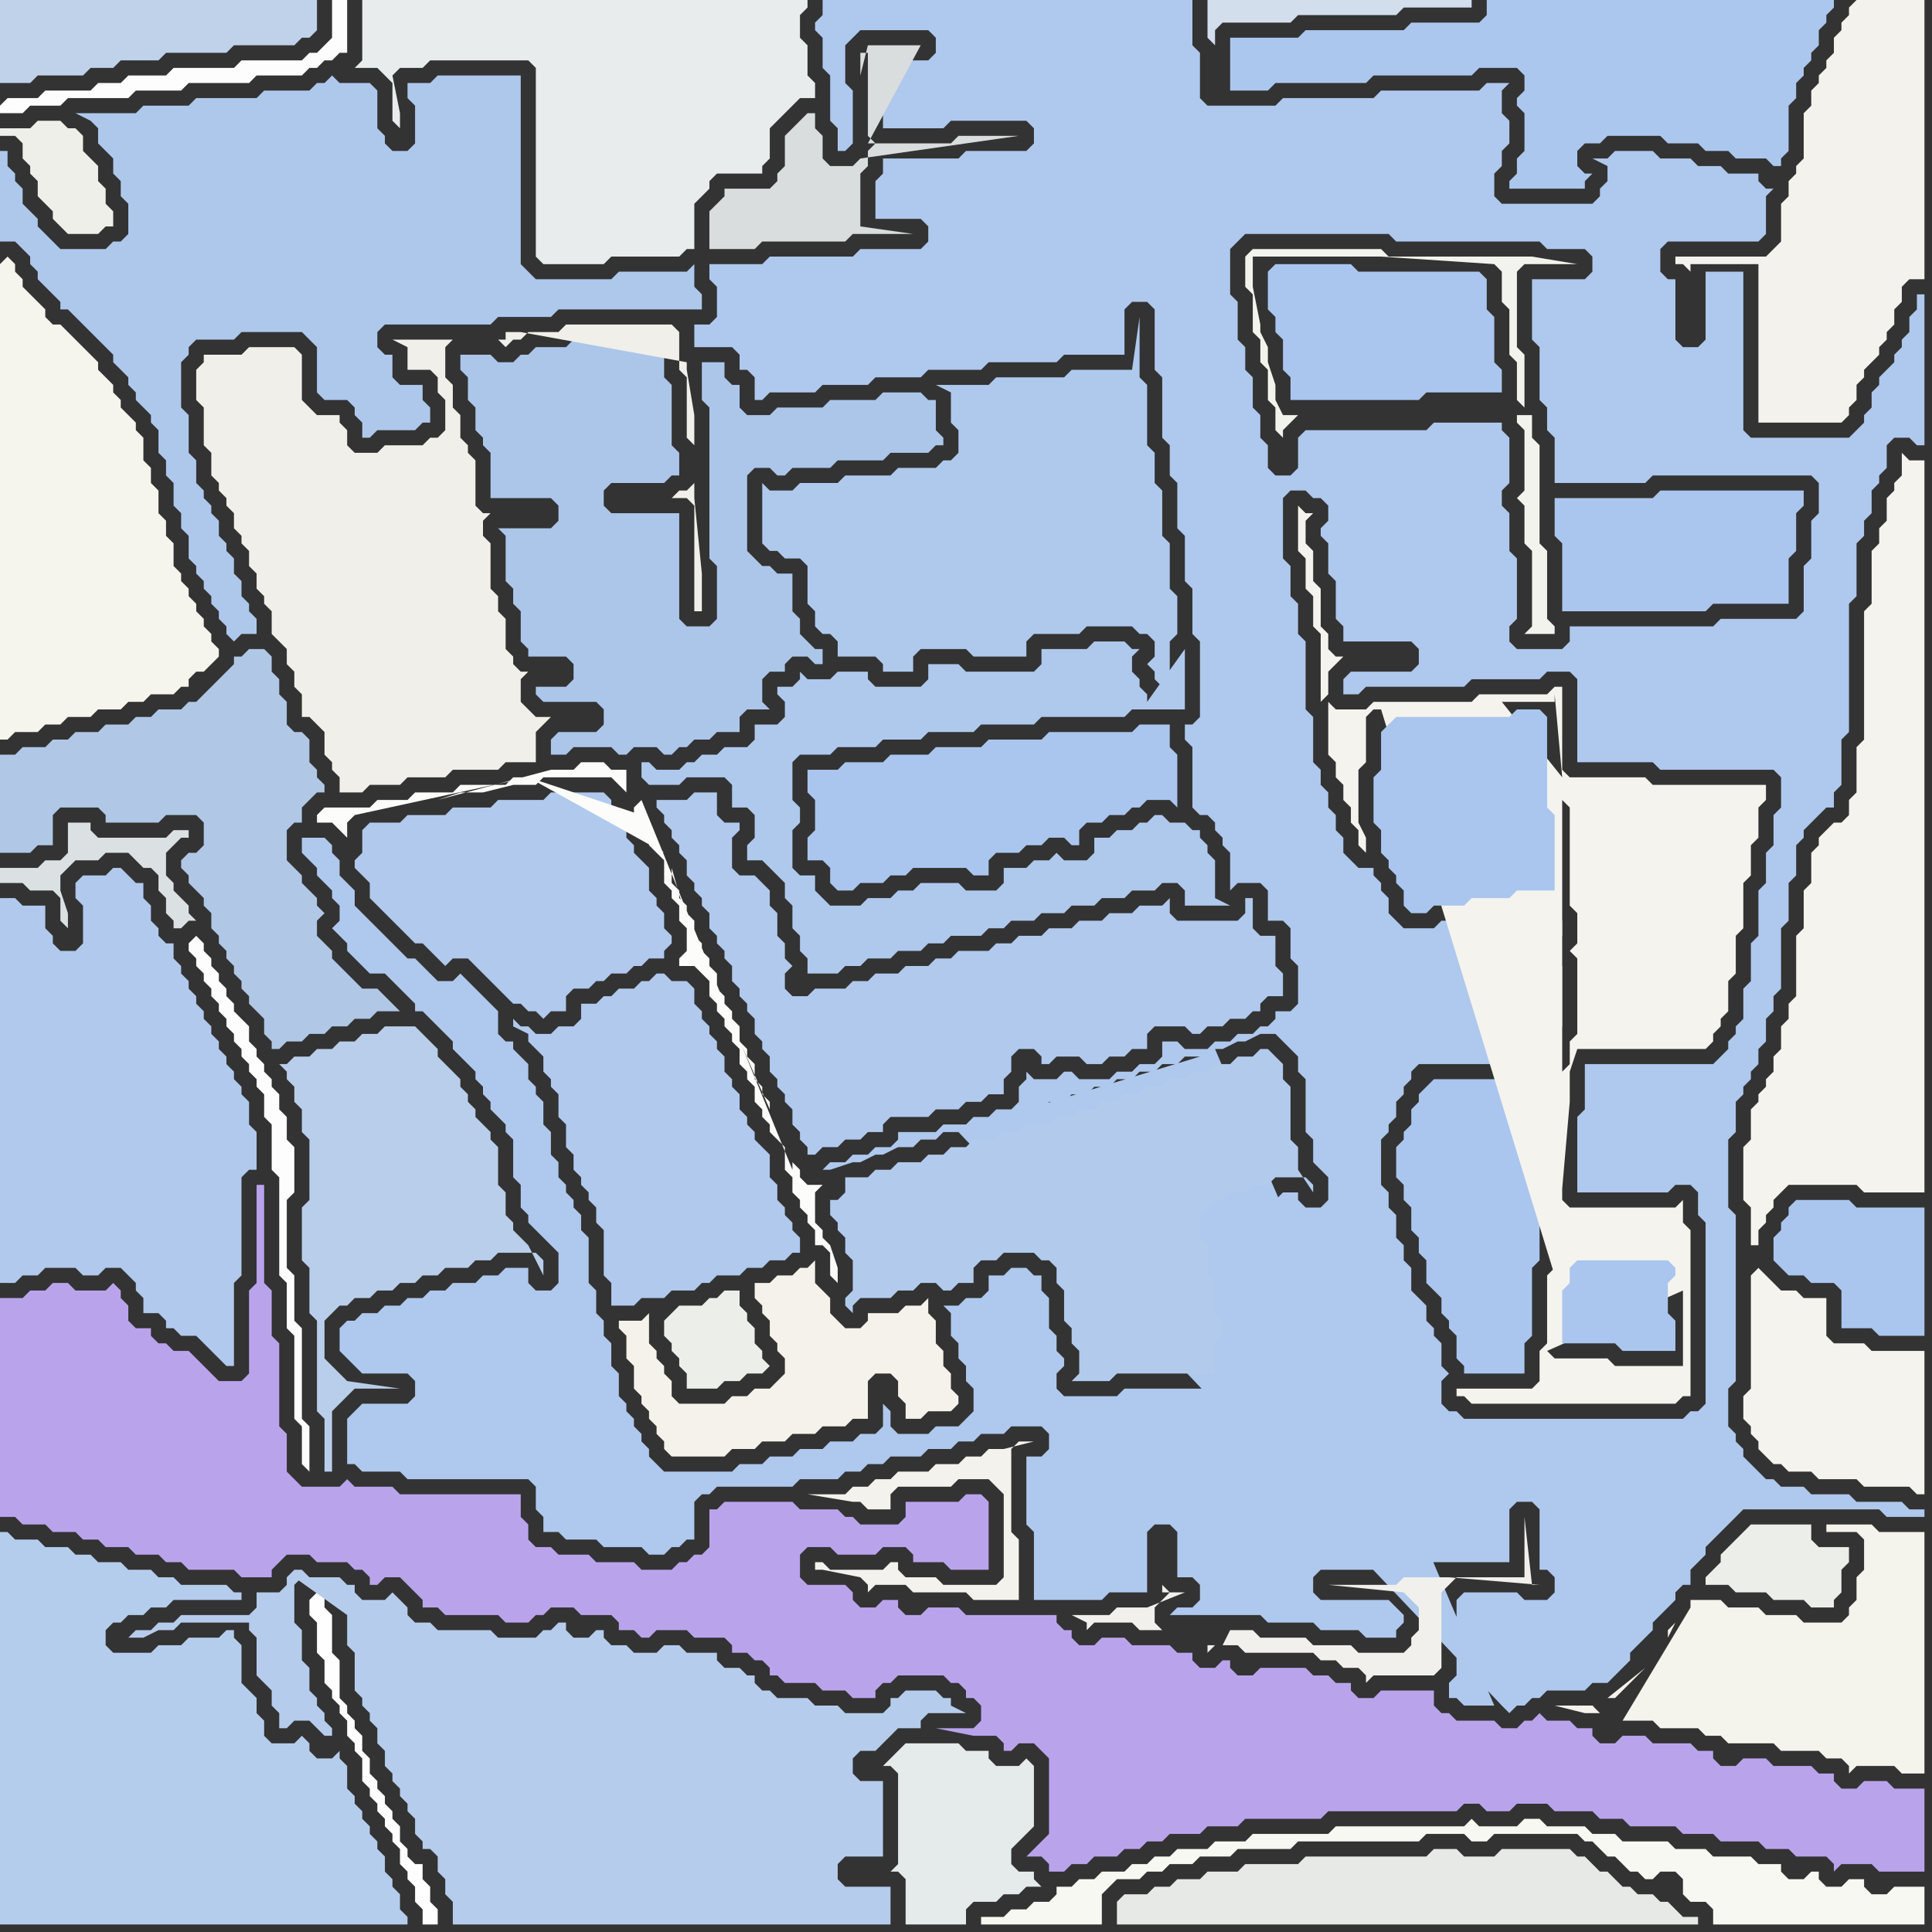 <svg width="256" height="256" xmlns="http://www.w3.org/2000/svg"><rect width="100%" height="100%" fill="#333333" stroke="none"/><script> 
var tempColor;
function hoverPath(evt){
obj = evt.target;
tempColor = obj.getAttribute("fill");
obj.setAttribute("fill","red");
//alert(tempColor);
//obj.setAttribute("stroke","red");}
function recoverPath(evt){
obj = evt.target;
obj.setAttribute("fill", tempColor);
//obj.setAttribute("stroke", tempColor);
}</script><path onmouseover="hoverPath(evt)" onmouseout="recoverPath(evt)" fill="rgb(170,198,238)" d="M  189,144l 0,0 -1,1 0,1 -1,1 0,2 -1,1 0,1 -1,1 0,4 1,1 0,2 1,1 0,3 1,1 0,2 1,1 0,3 1,1 1,1 0,2 1,1 0,1 1,1 0,3 1,1 0,1 8,0 0,-4 1,-1 0,-9 1,-1 0,-14 1,-1 0,-9 -15,0 -1,1Z"/>
<path onmouseover="hoverPath(evt)" onmouseout="recoverPath(evt)" fill="rgb(175,200,237)" d="M  199,226l 0,0 1,1 1,-1 1,0 1,-1 1,0 1,-1 5,0 1,-1 2,0 1,-1 1,-1 1,-1 0,-1 2,-2 1,-1 0,-1 1,-1 1,-1 1,-1 0,-1 1,-1 1,0 0,-2 1,-1 1,-1 0,-1 2,-2 1,-1 1,-1 1,-1 18,0 1,1 5,0 0,-1 -2,0 -1,-1 -6,0 -1,-1 -5,0 -1,-1 -3,0 -1,-1 -1,0 -1,-1 -1,-1 -1,-1 0,-1 -1,-1 0,-1 -1,-1 0,-5 1,-1 0,-22 -1,-1 0,-9 1,-1 0,-4 1,-1 0,-1 1,-1 0,-1 1,-1 0,-2 1,-1 0,-3 1,-1 0,-2 1,-1 0,-8 1,-1 0,-5 1,-1 0,-4 1,-1 0,-1 1,-1 1,-1 1,-1 1,0 0,-2 1,-1 0,-6 1,-1 0,-17 1,-1 0,-7 1,-1 0,-2 1,-1 0,-3 1,-1 0,-1 1,-1 0,-3 1,-1 2,0 1,1 1,0 0,-20 -1,0 0,2 -1,1 0,2 -1,1 0,1 -1,1 0,1 -1,1 -1,1 0,1 -1,1 0,2 -1,1 0,1 -1,1 -1,1 -13,0 -1,-1 0,-21 -5,0 0,9 -1,1 -2,0 -1,-1 0,-8 -1,0 -1,-1 0,-3 1,-1 12,0 1,-1 0,-5 1,-1 -1,0 -1,-1 0,-1 -4,0 -1,-1 -3,0 -1,-1 -4,0 -1,-1 -5,0 -1,1 -2,0 2,1 0,2 -1,1 0,1 -1,1 -12,0 -1,-1 0,-3 1,-1 0,-2 1,-1 0,-3 -1,-1 0,-3 1,-1 -3,0 -1,1 -13,0 -1,1 -12,0 -1,1 -9,0 -1,-1 0,-6 -1,-1 0,-6 -49,0 0,2 -1,1 0,1 1,1 0,4 1,1 0,6 1,1 0,3 1,0 1,-1 0,-7 -1,-1 0,-5 1,-1 1,-1 9,0 1,1 0,2 -1,1 -6,0 0,9 8,0 1,-1 10,0 1,1 0,2 -1,1 -8,0 -1,1 -10,0 0,2 -1,1 0,5 6,0 1,1 0,2 -1,1 -8,0 -1,1 -11,0 -1,1 -7,0 0,2 1,1 0,4 -1,1 -2,0 0,3 5,0 1,1 0,2 1,0 1,1 0,3 1,0 1,-1 6,0 1,-1 6,0 1,-1 6,0 1,-1 7,0 1,-1 9,0 1,-1 8,0 0,-6 1,-1 2,0 1,1 0,8 1,1 0,8 1,1 0,4 1,1 0,6 1,1 0,6 1,1 0,6 1,1 0,10 -1,1 -1,0 0,2 1,1 0,8 1,1 1,0 1,1 0,1 1,1 0,1 1,1 0,5 1,-1 3,0 1,1 0,4 2,0 1,1 0,4 1,1 0,5 -1,1 -2,0 0,1 -1,1 -1,0 -1,1 -2,0 -1,1 -2,0 -1,1 -3,0 -1,-1 -2,0 0,2 -1,1 -2,0 -1,1 -2,0 -1,1 -4,0 -1,-1 -1,0 -1,1 -3,0 -1,-1 0,1 -1,1 0,2 -1,1 -2,0 -1,1 -2,0 -1,1 -3,0 -1,1 -5,0 0,1 -1,1 -2,0 -1,1 -2,0 -1,1 -2,0 -1,1 1,0 3,-1 1,0 2,-1 1,0 2,-1 2,0 1,-1 2,0 1,-1 2,0 72,76 -63,-79 2,0 1,-1 2,0 1,-1 2,0 1,-1 2,0 1,-1 2,0 1,-1 2,0 1,-1 2,0 1,-1 2,0 -23,7 63,79 -38,-87 1,0 2,-1 1,0 2,-1 2,0 1,1 2,2 0,2 1,1 0,7 1,1 0,3 1,1 1,1 0,3 -1,1 -2,0 -1,-1 0,-1 -2,0 -1,1 -2,0 -1,1 -2,0 -1,1 -1,0 -1,1 0,1 1,1 0,4 1,1 0,4 1,1 0,4 -1,1 0,4 -1,1 -13,0 -1,1 -7,0 -1,-1 0,-2 1,-1 0,-1 -1,-1 0,-2 -1,-1 0,-4 -1,-1 0,-2 -1,0 -1,-1 -2,0 -1,1 -2,0 0,2 -1,1 -2,0 -1,1 -2,0 1,1 0,3 1,1 0,2 1,1 0,2 1,1 0,3 -1,1 -1,1 -3,0 -1,1 -4,0 -1,-1 0,-2 -1,-1 0,3 -1,1 -2,0 -1,1 -3,0 -1,1 -3,0 -1,1 -3,0 -1,1 -3,0 -1,1 -9,0 -1,-1 -1,-1 0,-1 -1,-1 0,-1 -1,-1 0,-1 -1,-1 0,-1 -1,-1 0,-3 -1,-1 0,-3 -1,-1 0,-2 -1,-1 0,-3 -1,-1 0,-6 -1,-1 0,-2 -1,-1 0,-1 -1,-1 0,-1 -1,-1 0,-2 -1,-1 0,-3 -1,-1 0,-3 -1,-1 0,-1 -1,-1 0,-2 -1,-1 -1,-1 0,-1 -1,0 -1,-1 0,-3 -1,-1 -1,-1 -1,-1 -1,-1 -1,-1 -1,1 -2,0 -1,-1 -1,-1 -1,-1 -1,0 -1,-1 -1,-1 -1,-1 -1,-1 -1,-1 -1,-1 -1,-1 0,-2 -1,-1 -1,-1 0,-2 -1,-1 0,-1 -1,-1 -3,0 0,2 1,1 0,0 1,1 0,1 1,1 1,1 0,1 1,1 0,2 -1,1 1,1 1,1 0,1 1,1 1,1 1,1 2,0 1,1 1,1 1,1 1,1 0,1 1,0 1,1 1,1 1,1 1,1 0,1 1,1 1,1 1,1 0,1 1,1 0,1 1,1 0,1 1,1 1,1 0,1 1,1 0,5 1,1 0,3 1,1 0,1 1,1 1,1 1,1 1,1 0,4 -1,1 -2,0 -1,-1 0,-2 -3,0 -1,1 -2,0 -1,1 -3,0 -1,1 -2,0 -1,1 -2,0 -1,1 -2,0 -1,1 -2,0 -1,1 -1,0 -1,1 0,3 1,1 0,0 1,1 1,1 6,0 1,1 0,2 -1,1 -6,0 -1,1 -1,1 0,6 1,0 1,1 5,0 1,1 16,0 1,1 0,3 1,1 0,2 2,0 1,1 4,0 1,1 5,0 1,1 2,0 1,-1 1,0 1,-1 1,0 0,-5 1,-1 1,0 1,-1 10,0 1,-1 5,0 1,-1 2,0 1,-1 2,0 1,-1 4,0 1,-1 3,0 1,-1 2,0 1,-1 3,0 1,-1 4,0 1,1 0,2 -1,1 -2,0 0,9 1,1 0,9 9,0 1,-1 5,0 0,-8 1,-1 2,0 1,1 0,6 2,0 1,1 0,2 -1,1 -2,0 -1,1 12,0 1,1 6,0 1,1 5,0 1,1 4,0 0,-1 1,-1 0,-1 -1,-1 0,0 -1,-1 -9,0 -1,-1 0,-2 1,-1 9,0 1,-1 15,0 0,-7 1,-1 2,0 1,1 0,8 1,0 1,1 0,2 -1,1 -3,0 -1,-1 -7,0 -1,1 0,10 -1,1 0,2 1,0 1,1 4,0 -37,-87 38,87 37,-119 -1,1 0,4 -1,1 0,4 -1,1 0,6 -1,1 0,5 -1,1 0,4 -1,1 0,1 -1,1 0,1 -1,1 -1,1 -17,0 0,6 -1,1 0,10 12,0 1,-1 2,0 1,1 0,3 1,1 0,24 -1,1 -1,0 -1,1 -29,0 -1,-1 -1,0 -1,-1 0,-3 1,-1 -1,-1 0,-3 -1,-1 0,-1 -1,-1 0,-2 -1,-1 -1,-1 0,-3 -1,-1 0,-2 -1,-1 0,-3 -1,-1 0,-2 -1,-1 0,-6 1,-1 0,-1 1,-1 0,-2 1,-1 0,-1 1,-1 0,-1 1,-1 17,0 1,-1 0,-3 1,-1 0,-8 -3,0 -1,-1 0,-2 1,-1 3,0 0,-2 -1,-1 0,-1 -4,0 -1,1 -5,0 -1,1 -4,0 -1,1 -4,0 -1,-1 -1,-1 0,-2 -1,-1 0,-1 -1,-1 0,-1 -2,0 -1,-1 -1,-1 0,-2 -1,-1 0,-2 -1,-1 0,-2 -1,-1 0,-2 -1,-1 0,-6 -1,-1 0,-9 -1,-1 0,-4 -1,-1 0,-4 -1,-1 0,-8 1,-1 2,0 1,1 1,0 1,1 0,2 -1,1 0,1 1,1 0,4 1,1 0,5 1,1 0,2 9,0 1,1 0,2 -1,1 -8,0 -1,1 0,2 2,0 1,-1 13,0 1,-1 9,0 1,-1 3,0 1,1 0,11 10,0 1,1 15,0 1,1 0,4 -37,119 -28,-163 -2,0 -1,-1 0,-3 -1,-1 0,-3 -1,-1 0,-4 -1,-1 0,-3 -1,-1 0,-5 -1,-1 0,-6 1,-1 1,-1 19,0 1,1 19,0 1,1 5,0 1,1 0,2 -1,1 -7,0 0,8 1,1 0,7 1,1 0,3 1,1 0,6 12,0 1,-1 21,0 1,1 0,4 -1,1 0,5 -1,1 0,6 -1,1 -10,0 -1,1 -19,0 0,2 -1,1 -6,0 -1,-1 0,-2 1,-1 0,-8 -1,-1 0,-5 -1,-1 0,-2 1,-1 0,-6 -1,-1 0,-1 -9,0 -1,1 -16,0 -1,1 0,4 -1,1 28,163Z"/>
<path onmouseover="hoverPath(evt)" onmouseout="recoverPath(evt)" fill="rgb(244,243,237)" d="M  207,104l 0,2 1,1 0,13 1,1 0,4 -1,1 0,0 1,1 0,10 -1,1 0,3 -1,1 0,11 -1,1 0,14 -1,1 0,9 -1,1 0,4 -1,1 -10,0 0,1 1,0 1,1 27,0 1,-1 1,0 0,-22 -1,-1 0,-3 -1,1 -14,0 -1,-1 0,-55 16,62 -1,-1 -15,0 16,1 -16,-62 16,67 0,10 -9,0 -1,-1 -7,0 -1,-1 0,0 18,-8 -16,-67 -1,65 0,0 2,-23 0,-4 1,-3 17,0 1,-1 0,-1 1,-1 0,-1 1,-1 0,-4 1,-1 0,-5 1,-1 0,-6 1,-1 0,-4 1,-1 0,-4 1,-1 0,-2 -15,0 -1,-1 -10,0 -1,-1 0,-11 -1,0 -1,1 -9,0 -1,1 -13,0 -1,1 -4,0 -1,-1 0,7 1,1 0,2 1,1 0,2 1,1 0,2 1,1 0,2 1,1 0,-2 -1,-2 0,-7 1,-1 0,-6 1,-1 1,0 23,75 1,-65 -32,-11 1,-1 0,-3 1,-1 1,-1 -1,0 -1,-1 0,-2 -1,-1 0,-5 -1,-1 0,-4 -1,-1 0,-3 1,-1 -1,0 -1,-1 0,6 1,1 0,4 1,1 0,4 1,1 0,9 32,11 -8,-11 7,0 0,-1 1,11 -8,-10 8,11Z"/>
<path onmouseover="hoverPath(evt)" onmouseout="recoverPath(evt)" fill="rgb(170,198,238)" d="M  208,168l 0,2 -1,1 0,7 7,0 1,1 7,0 0,-4 -1,-1 0,-4 1,-1 0,-1 -1,-1 -12,0 -1,1Z"/>
<path onmouseover="hoverPath(evt)" onmouseout="recoverPath(evt)" fill="rgb(172,198,234)" d="M  100,55l -1,0 -1,-1 0,-3 -1,0 -1,-1 0,-2 -3,0 0,5 1,1 0,20 1,1 0,7 -1,1 -3,0 -1,-1 0,-14 -9,0 -1,-1 0,-2 1,-1 7,0 1,-1 1,0 0,-3 -1,-1 0,-8 -1,-1 0,-5 -12,0 -1,1 -4,0 -1,1 -1,0 -1,1 -2,0 -1,-1 -4,0 0,2 1,1 0,3 1,1 0,3 1,1 0,1 1,1 0,6 8,0 1,1 0,2 -1,1 -7,0 1,1 0,6 1,1 0,2 1,1 0,4 1,1 0,1 5,0 1,1 0,2 -1,1 -4,0 0,1 1,1 7,0 1,1 0,2 -1,1 -5,0 -1,1 0,2 2,0 1,-1 5,0 1,1 1,0 1,-1 3,0 1,1 1,0 1,-1 1,0 1,-1 2,0 1,-1 3,0 0,-2 1,-1 3,0 -1,-1 0,-3 1,-1 2,0 0,-1 1,-1 2,0 1,1 1,0 0,-2 -1,0 -1,-1 -1,-1 0,-2 -1,-1 0,-5 -2,0 -1,-1 -1,0 -1,-1 -1,-1 0,-10 1,-1 2,0 1,1 1,0 1,-1 5,0 1,-1 6,0 1,-1 5,0 1,-1 1,0 0,-1 -1,-1 0,-4 -1,0 -1,-1 -5,0 -1,1 -6,0 -1,1 -6,0 -1,1Z"/>
<path onmouseover="hoverPath(evt)" onmouseout="recoverPath(evt)" fill="rgb(241,240,236)" d="M  160,216l -6,0 -1,-1 0,-2 1,-1 1,-1 0,0 -1,-1 0,1 3,0 -5,2 -4,0 -1,1 -5,0 2,1 0,1 1,-1 5,0 1,1 9,0 2,2 2,0 1,1 9,0 1,1 2,0 1,1 2,0 1,1 0,1 1,-1 8,0 1,-1 0,-10 1,-1 1,-1 9,0 0,-8 1,9 1,0 -12,-1 -6,0 -1,1 -9,0 10,1 0,0 1,1 1,1 0,3 -1,1 0,1 -1,1 -6,0 -1,-1 -5,0 -1,-1 -6,0 -1,-1 -3,0 -1,2 -2,-2 1,2 -1,0 0,1 1,-1 -1,-2Z"/>
<path onmouseover="hoverPath(evt)" onmouseout="recoverPath(evt)" fill="rgb(170,198,238)" d="M  183,97l 0,5 -1,1 0,6 1,1 0,3 1,1 0,1 1,1 0,1 1,1 0,2 1,1 2,0 1,-1 4,0 1,-1 5,0 1,-1 5,0 0,-10 -1,-1 0,-12 -1,-1 -3,0 -1,1 -15,0 -1,1 -1,1Z"/>
<path onmouseover="hoverPath(evt)" onmouseout="recoverPath(evt)" fill="rgb(244,243,237)" d="M  232,169l 0,15 -1,1 0,3 1,1 0,1 1,1 0,1 1,1 1,1 1,0 1,1 3,0 1,1 5,0 1,1 6,0 1,1 1,0 0,-19 -7,0 -1,-1 -4,0 -1,-1 0,-5 -3,0 -1,-1 -2,0 -1,-1 -1,-1 -1,-1 -1,1Z"/>
<path onmouseover="hoverPath(evt)" onmouseout="recoverPath(evt)" fill="rgb(243,242,237)" d="M  245,1l 0,1 -1,1 0,1 -1,1 0,2 -1,1 0,1 -1,1 0,1 -1,1 0,2 -1,1 0,6 -1,1 0,1 -1,1 0,2 -1,1 0,5 -1,1 -1,1 -12,0 0,1 1,0 1,1 0,-1 9,0 0,21 11,0 1,-1 0,-1 1,-1 0,-2 1,-1 0,-1 1,-1 1,-1 0,-1 1,-1 0,-1 1,-1 0,-2 1,-1 0,-2 1,-1 2,0 0,-37 -9,0 -1,1Z"/>
<path onmouseover="hoverPath(evt)" onmouseout="recoverPath(evt)" fill="rgb(177,201,236)" d="M  10,126l -2,0 -1,-1 0,-1 -1,-1 0,-3 -3,0 -1,-1 -2,0 0,51 2,0 1,-1 2,0 1,-1 4,0 1,1 2,0 1,-1 2,0 1,1 1,1 0,1 1,1 0,2 2,0 1,1 0,1 1,0 1,1 2,0 1,1 1,1 1,1 1,1 1,0 0,-11 1,-1 0,-13 1,-1 1,0 0,-5 -1,-1 0,-3 -1,-1 0,-1 -1,-1 0,-1 -1,-1 0,-1 -1,-1 0,-1 -1,-1 0,-1 -1,-1 0,-1 -1,-1 0,-1 -1,-1 0,-1 -1,-1 0,-1 -1,-1 0,-2 -1,0 -1,-1 0,-1 -1,-1 0,-2 -1,-1 0,-2 -1,0 -1,-1 -1,-1 -1,0 -1,1 -3,0 -1,1 0,2 1,1 0,5 -1,1Z"/>
<path onmouseover="hoverPath(evt)" onmouseout="recoverPath(evt)" fill="rgb(174,200,236)" d="M  30,45l 1,0 1,-1 8,0 1,1 1,1 0,6 1,1 3,0 1,1 0,1 1,1 0,2 1,0 1,-1 5,0 1,-1 1,0 0,-2 -1,-1 0,-2 -3,0 -1,-1 0,-3 -1,0 -1,-1 0,-2 1,-1 14,0 1,-1 7,0 1,-1 19,0 0,-2 -1,-1 0,-3 -1,1 -9,0 -1,1 -10,0 -1,-1 -1,-1 0,-25 -11,0 -1,1 -3,0 0,2 1,1 0,5 -1,1 -2,0 -1,-1 0,-1 -1,-1 0,-5 -1,-1 -4,0 -1,-1 -1,1 -1,0 -1,1 -6,0 -1,1 -8,0 -1,1 -6,0 -1,1 -8,0 2,1 0,0 1,1 0,2 1,1 1,1 0,2 1,1 0,2 1,1 0,4 -1,1 -1,0 -1,1 -6,0 -1,-1 -1,-1 -1,-1 0,-1 -1,-1 -1,-1 0,-2 -1,-1 0,-1 -1,-1 0,-2 -1,0 0,12 2,0 1,1 1,1 0,1 1,1 0,1 1,1 2,2 0,1 1,0 1,1 2,2 1,1 1,1 1,1 0,1 1,1 1,1 0,1 1,1 0,1 1,1 1,1 0,1 1,1 0,3 1,1 0,2 1,1 0,3 1,1 0,2 1,1 0,3 1,1 0,1 1,1 0,1 1,1 0,1 1,1 0,1 1,1 0,1 1,1 1,-1 2,0 0,-2 -1,-1 0,-1 -1,-1 0,-2 -1,-1 0,-2 -1,-1 0,-1 -1,-1 0,-2 -1,-1 0,-1 -1,-1 0,-1 -1,-1 0,-3 -1,-1 0,-5 -1,-1 0,-6 1,-1 0,-1 1,-1Z"/>
<path onmouseover="hoverPath(evt)" onmouseout="recoverPath(evt)" fill="rgb(240,239,233)" d="M  43,97l 0,3 1,1 0,1 1,1 0,2 3,0 1,-1 4,0 1,-1 5,0 1,-1 6,0 1,-1 4,0 0,-4 1,-1 1,-1 -2,0 -1,-1 -1,-1 0,-3 1,-1 -1,0 -1,-1 0,-1 -1,-1 0,-4 -1,-1 0,-2 -1,-1 0,-6 -1,-1 0,-2 1,-1 -1,0 -1,-1 0,-6 -1,-1 0,-1 -1,-1 0,-3 -1,-1 0,-3 -1,-1 0,-4 1,-1 6,0 1,1 1,-1 1,0 1,-1 4,0 1,-1 14,0 1,1 0,5 1,1 0,8 1,1 0,5 -1,1 -1,0 -1,1 2,0 1,1 0,14 1,0 0,-5 -1,-10 0,-11 -1,-6 0,-1 -22,-4 -2,0 0,1 -15,0 2,1 0,3 3,0 1,1 0,2 1,1 0,4 -1,1 -1,0 -1,1 -5,0 -1,1 -3,0 -1,-1 0,-2 -1,-1 0,-1 -3,0 -1,-1 -1,-1 0,-6 -1,-1 -6,0 -1,1 -5,0 0,1 -1,1 0,4 1,1 0,5 1,1 0,3 1,1 0,1 1,1 0,1 1,1 0,2 1,1 0,1 1,1 0,2 1,1 0,2 1,1 0,1 1,1 0,3 1,1 1,1 0,2 1,1 0,2 1,1 0,3 1,0 1,1 1,1Z"/>
<path onmouseover="hoverPath(evt)" onmouseout="recoverPath(evt)" fill="rgb(170,198,238)" d="M  208,66l -2,0 0,5 1,1 0,9 19,0 1,-1 10,0 0,-6 1,-1 0,-5 1,-1 0,-2 -19,0 -1,1Z"/>
<path onmouseover="hoverPath(evt)" onmouseout="recoverPath(evt)" fill="rgb(244,243,236)" d="M  211,226l -5,0 4,1 2,0 -1,-1 2,-1 1,0 1,-1 1,-1 2,-2 -5,4 -2,1 7,-6 1,-1 -1,1 -7,6 9,-8 0,0 -9,8 10,-9 0,-1 1,-1 -1,2 -10,9 4,2 4,0 1,1 5,0 1,1 2,0 1,1 6,0 1,1 5,0 1,1 2,0 1,1 0,1 1,-1 5,0 1,1 3,0 0,-32 -6,0 -1,-1 -6,0 0,1 4,0 1,1 0,4 -1,1 0,3 -1,1 0,1 -1,1 -5,0 -1,-1 -4,0 -1,-1 -4,0 -1,-1 -4,0 0,1 -9,15 -4,-2Z"/>
<path onmouseover="hoverPath(evt)" onmouseout="recoverPath(evt)" fill="rgb(245,244,237)" d="M  0,35l 0,63 1,0 1,-1 3,0 1,-1 2,0 1,-1 3,0 1,-1 3,0 1,-1 2,0 1,-1 3,0 1,-1 1,0 0,-1 1,-1 1,0 1,-1 1,-1 0,-1 -1,-1 0,-1 -1,-1 0,-1 -1,-1 0,-1 -1,-1 0,-1 -1,-1 0,-1 -1,-1 0,-3 -1,-1 0,-2 -1,-1 0,-3 -1,-1 0,-2 -1,-1 0,-3 -1,-1 0,-1 -1,-1 -1,-1 0,-1 -1,-1 0,-1 -1,-1 -1,-1 0,-1 -1,-1 -1,-1 -1,-1 -1,-1 -1,-1 -1,0 -1,-1 0,-1 -3,-3 0,-1 -1,-1 0,-1 -1,-1 -1,1Z"/>
<path onmouseover="hoverPath(evt)" onmouseout="recoverPath(evt)" fill="rgb(175,201,237)" d="M  101,67l 0,5 1,1 1,0 1,1 2,0 1,1 0,5 1,1 0,2 1,1 1,0 1,1 0,2 5,0 1,1 0,1 4,0 0,-2 1,-1 6,0 1,1 7,0 0,-2 1,-1 6,0 1,-1 6,0 1,1 1,0 1,1 0,2 -1,1 1,1 0,1 1,1 0,1 1,0 0,-7 1,-1 0,-5 -1,-1 0,-6 -1,-1 0,-6 -1,-1 0,-4 -1,-1 0,-8 -1,-1 0,-8 -1,7 -8,0 -1,1 -9,0 -1,1 -7,0 2,1 0,4 1,1 0,3 -1,1 -1,0 -1,1 -5,0 -1,1 -6,0 -1,1 -5,0 -1,1 -3,0 -1,-1Z"/>
<path onmouseover="hoverPath(evt)" onmouseout="recoverPath(evt)" fill="rgb(211,222,237)" d="M  164,3l 7,0 1,-1 13,0 1,-1 9,0 0,-1 -35,0 0,5 1,1 0,-2 1,-1Z"/>
<path onmouseover="hoverPath(evt)" onmouseout="recoverPath(evt)" fill="rgb(236,238,234)" d="M  231,203l -1,1 -1,1 -1,1 0,1 -1,1 -1,1 0,1 3,0 1,1 4,0 1,1 4,0 1,1 3,0 0,-1 1,-1 0,-3 1,-1 0,-2 -4,0 -1,-1 0,-2 -8,0 -1,1Z"/>
<path onmouseover="hoverPath(evt)" onmouseout="recoverPath(evt)" fill="rgb(170,198,238)" d="M  236,163l 0,0 -1,1 0,3 1,1 1,1 2,0 1,1 3,0 1,1 0,5 4,0 1,1 6,0 0,-17 -9,0 -1,-1 -7,0 -1,1 0,1 -1,1Z"/>
<path onmouseover="hoverPath(evt)" onmouseout="recoverPath(evt)" fill="rgb(239,239,234)" d="M  3,20l 0,1 1,1 0,1 1,1 0,2 1,1 1,1 0,1 1,1 1,1 4,0 1,-1 1,0 0,-2 -1,-1 0,-2 -1,-1 0,-2 -1,-1 -1,-1 0,-2 -1,-1 -1,0 -1,-1 -3,0 -1,1 -4,0 0,1 2,0 1,1Z"/>
<path onmouseover="hoverPath(evt)" onmouseout="recoverPath(evt)" fill="rgb(254,254,254)" d="M  41,212l 0,2 1,1 0,4 1,1 0,3 1,1 0,1 1,1 0,1 1,1 0,2 1,1 0,1 1,1 0,3 1,1 0,1 1,1 0,1 1,1 0,1 1,1 0,1 1,1 0,2 1,1 0,1 1,1 0,2 1,1 0,2 2,0 0,-2 -1,-1 0,-2 -1,-1 0,-2 -1,0 -1,-1 0,-1 -1,-1 0,-2 -1,-1 0,-1 -1,-1 0,-1 -1,-1 0,-1 -1,-1 0,-2 -1,-1 0,-2 -1,-1 0,-1 -1,-1 0,-1 -1,-1 0,-5 -1,-1 0,-5 -1,-1 0,-2 -1,0 -1,1Z"/>
<path onmouseover="hoverPath(evt)" onmouseout="recoverPath(evt)" fill="rgb(176,201,237)" d="M  114,130l -1,0 -1,1 -4,0 -1,1 -2,0 -1,-1 0,-2 1,-1 -1,-1 0,-2 -1,-1 0,-3 -1,-1 0,-2 -1,-1 -1,-1 -2,0 -1,-1 0,-4 1,-1 0,-1 -2,0 -1,-1 0,-3 -3,0 -1,1 -4,0 0,1 1,1 0,1 1,1 0,1 1,1 0,1 1,1 0,2 1,1 0,1 1,1 0,1 1,1 0,2 1,1 0,1 1,1 0,1 1,1 0,2 1,1 0,1 1,1 0,1 1,1 0,2 1,1 0,1 1,1 0,2 1,1 0,1 1,1 0,1 1,1 0,2 1,1 0,1 1,1 0,1 1,0 1,-1 2,0 1,-1 2,0 1,-1 2,0 0,-1 1,-1 5,0 1,-1 3,0 1,-1 2,0 1,-1 2,0 0,-2 1,-1 0,-2 1,-1 2,0 1,1 0,1 1,0 1,-1 3,0 1,1 2,0 1,-1 2,0 1,-1 2,0 0,-2 1,-1 4,0 1,1 1,0 1,-1 2,0 1,-1 2,0 1,-1 1,0 0,-1 1,-1 2,0 0,-3 -1,-1 0,-4 -2,0 -1,-1 0,-4 -1,0 0,2 -1,1 -8,0 -1,-1 0,-2 -1,1 -3,0 -1,1 -3,0 -1,1 -3,0 -1,1 -3,0 -1,1 -3,0 -1,1 -2,0 -1,1 -4,0 -1,1 -2,0 -1,1 -3,0 -1,1 -3,0 -1,1Z"/>
<path onmouseover="hoverPath(evt)" onmouseout="recoverPath(evt)" fill="rgb(170,198,238)" d="M  168,36l 0,5 1,1 0,2 1,1 0,4 1,1 0,3 17,0 1,-1 10,0 0,-3 -1,-1 0,-6 -1,-1 0,-4 -1,-1 -16,0 -1,-1 -10,0 -1,1Z"/>
<path onmouseover="hoverPath(evt)" onmouseout="recoverPath(evt)" fill="rgb(219,224,227)" d="M  10,109l -1,0 0,4 -1,1 -2,0 -1,1 -5,0 0,2 3,0 1,1 3,0 1,1 0,3 1,1 0,-2 -1,-3 0,-2 1,-1 1,-1 3,0 1,-1 3,0 1,1 1,1 1,0 1,1 0,2 1,1 0,2 1,1 0,1 1,0 1,-1 1,0 -1,-1 0,-1 -1,-1 -1,-1 0,-1 -1,-1 0,-3 2,-2 1,0 0,-1 -2,0 -1,1 -9,0 -1,-1 0,-1Z"/>
<path onmouseover="hoverPath(evt)" onmouseout="recoverPath(evt)" fill="rgb(192,210,233)" d="M  16,8l 5,0 1,-1 8,0 1,-1 8,0 1,-1 1,0 1,-1 0,-4 -42,0 0,11 4,0 1,-1 6,0 1,-1 3,0 1,-1Z"/>
<path onmouseover="hoverPath(evt)" onmouseout="recoverPath(evt)" fill="rgb(253,253,253)" d="M  25,125l 0,1 1,1 0,1 1,1 0,1 1,1 0,1 1,1 0,1 1,1 0,1 1,1 0,1 1,1 0,1 1,1 0,1 1,1 0,1 1,1 0,3 1,1 0,6 1,1 0,13 1,1 0,6 1,1 0,11 1,1 0,5 1,1 0,-6 -1,-1 0,-12 -1,-1 0,-6 -1,-1 0,-9 1,-1 0,-6 -1,-1 0,-3 -1,-1 0,-2 -1,-1 0,-1 -1,-1 0,-1 -1,-1 0,-1 -1,-1 0,-2 -1,-1 -1,-1 0,-1 -1,-1 0,-1 -1,-1 0,-1 -1,-1 0,-1 -1,-1 0,-1 -1,-1 -1,1Z"/>
<path onmouseover="hoverPath(evt)" onmouseout="recoverPath(evt)" fill="rgb(176,201,237)" d="M  75,149l 0,3 1,1 0,2 1,1 0,1 1,1 0,1 1,1 0,2 1,1 0,6 1,1 0,3 3,0 1,-1 3,0 1,-1 3,0 1,-1 1,0 1,-1 3,0 1,-1 2,0 1,-1 2,0 1,-1 1,0 0,-2 -1,-1 0,-1 -1,-1 0,-1 -1,-1 0,-2 -1,-1 0,-3 -1,-1 -1,-1 0,-1 -1,-1 0,-1 -1,-1 0,-2 -1,-1 0,-1 -1,-1 0,-2 -1,-1 0,-1 -1,-1 0,-1 -1,-1 0,-1 -1,-1 0,-2 -1,-1 -2,0 -1,-1 -1,0 -1,1 -1,0 -1,1 -2,0 -1,1 -1,0 -1,1 -2,0 0,2 -1,1 -2,0 -1,1 -2,0 -1,-1 -1,0 -1,-1 0,1 2,1 0,1 1,1 0,0 1,1 0,2 1,1 0,1 1,1 0,3 1,1Z"/>
<path onmouseover="hoverPath(evt)" onmouseout="recoverPath(evt)" fill="rgb(229,234,235)" d="M  134,245l 0,0 1,-1 1,-1 1,-1 0,-8 -1,-1 -1,1 -3,0 -1,-1 0,-1 -3,0 -1,-1 -7,0 -3,3 1,0 1,1 0,12 -1,1 1,0 1,1 0,6 8,0 0,-2 1,-1 3,0 1,-1 2,0 1,-1 2,0 -1,-1 0,-1 -2,0 -1,-1Z"/>
<path onmouseover="hoverPath(evt)" onmouseout="recoverPath(evt)" fill="rgb(172,199,237)" d="M  201,21l 0,2 -1,1 0,1 10,0 0,-1 1,-1 -1,0 -1,-1 0,-2 1,-1 2,0 1,-1 7,0 1,1 4,0 1,1 3,0 1,1 4,0 1,1 1,0 0,-1 1,-1 0,-6 1,-1 0,-2 1,-1 0,-1 1,-1 0,-1 1,-1 0,-2 1,-1 0,-1 1,-1 0,-1 -46,0 0,2 -1,1 -9,0 -1,1 -13,0 -1,1 -9,0 0,7 5,0 1,-1 12,0 1,-1 13,0 1,-1 5,0 1,1 0,2 -1,1 0,1 1,1 0,5 -1,1Z"/>
<path onmouseover="hoverPath(evt)" onmouseout="recoverPath(evt)" fill="rgb(248,248,242)" d="M  222,245l 0,0 -1,-1 -6,0 -1,-1 -3,0 -1,-1 -5,0 -1,-1 -2,0 -1,1 -5,0 -1,-1 -1,1 -17,0 -1,1 -10,0 -1,1 -4,0 -1,1 -4,0 -1,1 -2,0 -1,1 -2,0 -1,1 -3,0 -1,1 -2,0 -1,1 -2,0 0,1 -1,1 -2,0 -1,1 -2,0 -1,1 -3,0 0,1 16,0 0,-4 1,-1 1,-1 3,0 1,-1 2,0 1,-1 3,0 1,-1 4,0 1,-1 7,0 1,-1 16,0 1,-1 5,0 1,1 2,0 1,-1 11,0 1,1 1,0 1,1 1,1 1,0 1,1 1,1 1,0 1,1 1,0 1,-1 2,0 1,1 0,2 1,1 2,0 1,1 0,2 28,0 0,-5 -4,0 -1,1 -2,0 -1,-1 0,-1 -2,0 -1,1 -2,0 -1,-1 0,-1 -1,0 -1,1 -2,0 -1,-1 0,-1 -3,0 -1,-1 -5,0 -1,-1Z"/>
<path onmouseover="hoverPath(evt)" onmouseout="recoverPath(evt)" fill="rgb(253,253,253)" d="M  0,14l 0,1 3,0 1,-1 4,0 1,-1 8,0 1,-1 6,0 1,-1 8,0 1,-1 6,0 1,-1 1,0 1,-1 1,0 1,-1 1,0 0,-7 -2,0 0,5 -1,1 -1,1 -1,0 -1,1 -8,0 -1,1 -8,0 -1,1 -5,0 -1,1 -3,0 -1,1 -6,0 -1,1 -4,0 -1,1Z"/>
<path onmouseover="hoverPath(evt)" onmouseout="recoverPath(evt)" fill="rgb(185,164,236)" d="M  0,190l 0,11 2,0 1,1 3,0 1,1 3,0 1,1 2,0 1,1 3,0 1,1 3,0 1,1 2,0 1,1 6,0 1,1 4,0 0,-1 1,-1 1,-1 3,0 1,1 4,0 1,1 1,0 1,1 0,1 1,0 1,-1 2,0 1,1 1,1 1,1 0,1 2,0 1,1 7,0 1,1 3,0 1,-1 1,0 1,-1 3,0 1,1 4,0 1,1 0,1 2,0 1,1 1,0 1,-1 4,0 1,1 4,0 1,1 0,1 2,0 1,1 1,0 1,1 0,1 1,0 1,1 4,0 1,1 3,0 1,1 3,0 0,-1 1,-1 1,0 1,-1 6,0 1,1 1,0 1,1 0,1 1,0 1,1 0,2 -1,1 -5,0 5,1 3,0 1,1 0,1 1,0 1,-1 2,0 1,1 1,1 0,10 -1,1 -1,1 -1,1 2,0 1,1 0,1 2,0 1,-1 2,0 1,-1 3,0 1,-1 2,0 1,-1 2,0 1,-1 4,0 1,-1 4,0 1,-1 10,0 1,-1 17,0 1,-1 2,0 1,1 3,0 1,-1 4,0 1,1 5,0 1,1 3,0 1,1 6,0 1,1 4,0 1,1 5,0 1,1 3,0 1,1 4,0 1,1 0,1 1,-1 4,0 1,1 6,0 0,-11 -4,0 -1,-1 -3,0 -1,1 -2,0 -1,-1 0,-1 -2,0 -1,-1 -5,0 -1,-1 -3,0 -1,1 -2,0 -1,-1 0,-1 -2,0 -1,-1 -5,0 -1,-1 -3,0 -1,1 -2,0 -1,-1 0,-1 -2,0 -1,-1 -3,0 -1,-1 -1,1 -1,0 -1,1 -2,0 -1,-1 -5,0 -1,-1 -1,0 -1,-1 0,-2 -7,0 -1,1 -2,0 -1,-1 0,-1 -2,0 -1,-1 -2,0 -1,-1 -6,0 -1,1 -2,0 -1,-1 0,-1 -1,0 -1,1 -2,0 -1,-1 0,-1 -2,0 -1,-1 -5,0 -1,-1 -3,0 -1,1 -2,0 -1,-1 0,-1 -1,0 -1,-1 0,-1 -12,0 -1,-1 -4,0 -1,1 -2,0 -1,-1 0,-1 -2,0 -1,1 -2,0 -1,-1 0,-1 -1,-1 -5,0 -1,-1 0,-3 1,-1 3,0 1,1 5,0 1,-1 3,0 1,1 0,1 4,0 1,1 5,0 0,-9 -1,-1 -2,0 -1,1 -7,0 0,2 -1,1 -5,0 -1,-1 -1,0 -1,-1 -5,0 -1,-1 -9,0 -1,1 -1,0 0,5 -1,1 -1,0 -1,1 -1,0 -1,1 -4,0 -1,-1 -5,0 -1,-1 -4,0 -1,-1 -2,0 -1,-1 0,-2 -1,-1 0,-3 -16,0 -1,-1 -5,0 -1,-1 -1,1 -5,0 -1,-1 -1,-1 0,-5 -1,-1 0,-11 -1,-1 0,-6 -1,-1 0,-13 -1,0 0,13 -1,1 0,11 -1,1 -3,0 -1,-1 -1,-1 -1,-1 -1,-1 -2,0 -1,-1 -1,0 -1,-1 0,-1 -2,0 -1,-1 0,-2 -1,-1 0,-1 -1,-1 -1,1 -4,0 -1,-1 -2,0 -1,1 -2,0 -1,1 -3,0Z"/>
<path onmouseover="hoverPath(evt)" onmouseout="recoverPath(evt)" fill="rgb(181,205,237)" d="M  8,255l 46,0 0,-1 -1,-1 0,-2 -1,-1 0,-1 -1,-1 0,-2 -1,-1 0,-1 -1,-1 0,-1 -1,-1 0,-1 -1,-1 0,-1 -1,-1 0,-3 -1,-1 0,-1 -1,1 -2,0 -1,-1 0,-1 -1,-1 -1,1 -3,0 -1,-1 0,-2 -1,-1 0,-2 -1,-1 -1,-1 0,-5 -1,-1 0,-1 -1,0 -1,1 -4,0 -1,1 -3,0 -1,1 -5,0 -1,-1 0,-2 1,-1 1,0 1,-1 2,0 1,-1 2,0 1,-1 9,0 0,-1 -1,0 -1,-1 -6,0 -1,-1 -2,0 -1,-1 -3,0 -1,-1 -3,0 -1,-1 -2,0 -1,-1 -3,0 -1,-1 -3,0 -1,-1 -1,0 0,52Z"/>
<path onmouseover="hoverPath(evt)" onmouseout="recoverPath(evt)" fill="rgb(182,204,236)" d="M  46,214l 0,4 1,1 0,5 1,1 0,1 1,1 0,1 1,1 0,2 1,1 0,2 1,1 0,1 1,1 0,1 1,1 0,1 1,1 0,2 1,1 0,1 1,0 1,1 0,2 1,1 0,2 1,1 0,3 58,0 0,-5 -6,0 -1,-1 0,-2 1,-1 5,0 0,-10 -3,0 -1,-1 0,-2 1,-1 2,0 1,-1 1,-1 1,-1 3,0 0,-1 1,-1 5,0 -2,-1 0,-1 -1,0 -1,-1 -4,0 -1,1 -1,0 0,1 -1,1 -5,0 -1,-1 -3,0 -1,-1 -4,0 -1,-1 -1,0 -1,-1 0,-1 -1,0 -1,-1 -2,0 -1,-1 0,-1 -4,0 -1,-1 -2,0 -1,1 -3,0 -1,-1 -2,0 -1,-1 0,-1 -1,0 -1,1 -2,0 -1,-1 0,-1 -1,0 -1,1 -1,0 -1,1 -5,0 -1,-1 -7,0 -1,-1 -2,0 -1,-1 0,-1 -1,-1 -1,-1 -1,1 -3,0 -1,-1 0,-1 -1,0 -1,-1 -4,0 -1,-1 -1,0 -1,1 0,1 -1,1 -3,0 0,2 -1,1 -9,0 -1,1 -2,0 -1,1 -2,0 -1,1 2,0 2,-1 2,0 1,-1 9,0 0,1 1,1 0,5 1,1 1,1 0,2 1,1 0,2 1,0 1,-1 2,0 2,2 1,0 0,-1 -1,-1 0,-1 -1,-1 0,-1 -1,-1 0,-3 -1,-1 0,-4 -1,-1 0,-5 1,-1 -1,0 7,5 -1,-4 0,2 1,1 -1,-3 1,4Z"/>
<path onmouseover="hoverPath(evt)" onmouseout="recoverPath(evt)" fill="rgb(175,201,237)" d="M  88,102l -1,0 -1,-1 -1,0 0,2 1,1 4,0 1,-1 5,0 1,1 0,3 2,0 1,1 0,3 -1,1 0,2 2,0 1,1 1,1 1,1 0,2 1,1 0,3 1,1 0,2 1,1 0,2 4,0 1,-1 2,0 1,-1 3,0 1,-1 3,0 1,-1 2,0 1,-1 4,0 1,-1 2,0 1,-1 3,0 1,-1 3,0 1,-1 3,0 1,-1 3,0 1,-1 3,0 1,-1 2,0 1,1 0,2 6,0 -2,-1 0,-5 -1,-1 0,-1 -1,-1 0,-1 -1,0 -1,-1 -2,0 -1,-1 -1,0 -1,1 -1,0 -1,1 -2,0 -1,1 -2,0 0,2 -1,1 -3,0 -1,-1 -1,1 -2,0 -1,1 -3,0 0,2 -1,1 -4,0 -1,-1 -5,0 -1,1 -2,0 -1,1 -3,0 -1,1 -4,0 -1,-1 -1,-1 0,-2 -2,0 -1,-1 0,-5 1,-1 0,-2 -1,-1 0,-5 1,-1 4,0 1,-1 5,0 1,-1 5,0 1,-1 6,0 1,-1 7,0 1,-1 11,0 1,-1 7,0 0,-8 -5,7 0,-1 -1,-1 0,-1 -1,-1 0,-2 1,-1 -1,0 -1,-1 -4,0 -1,1 -6,0 0,2 -1,1 -9,0 -1,-1 -4,0 0,2 -1,1 -6,0 -1,-1 0,-1 -4,0 -1,1 -3,0 -1,-1 0,1 -1,1 -2,0 0,1 1,1 0,2 -1,1 -3,0 0,2 -1,1 -3,0 -1,1 -2,0 -1,1 -1,0 -1,1Z"/>
<path onmouseover="hoverPath(evt)" onmouseout="recoverPath(evt)" fill="rgb(170,198,238)" d="M  108,102l -1,0 0,3 1,1 0,4 -1,1 0,3 2,0 1,1 0,2 1,1 2,0 1,-1 3,0 1,-1 2,0 1,-1 7,0 1,1 2,0 0,-2 1,-1 3,0 1,-1 2,0 1,-1 2,0 1,1 1,0 0,-2 1,-1 2,0 1,-1 2,0 1,-1 1,0 1,-1 3,0 1,1 0,-7 -1,-1 0,-3 -4,0 -1,1 -11,0 -1,1 -7,0 -1,1 -6,0 -1,1 -5,0 -1,1 -5,0 -1,1Z"/>
<path onmouseover="hoverPath(evt)" onmouseout="recoverPath(evt)" fill="rgb(243,242,236)" d="M  112,198l -5,0 6,1 1,0 1,1 3,0 0,-2 1,-1 7,0 1,-1 4,0 1,1 1,1 0,11 -1,1 -7,0 -1,-1 -4,0 -1,-1 0,-1 -1,0 -1,1 -7,0 -1,-1 -1,0 0,1 1,0 5,1 1,1 0,1 1,-1 4,0 1,1 7,0 1,1 6,0 0,-8 -1,-1 0,-11 1,-1 2,0 -4,1 -2,0 -1,1 -2,0 -1,1 -3,0 -1,1 -4,0 -1,1 -2,0 -1,1 -2,0 -1,1Z"/>
<path onmouseover="hoverPath(evt)" onmouseout="recoverPath(evt)" fill="rgb(243,243,237)" d="M  202,54l 0,-7 -1,-1 0,-10 1,-1 7,0 -6,-1 -19,0 -1,-1 -17,0 -1,1 0,4 1,1 0,5 1,1 0,3 1,1 0,4 1,1 0,3 1,1 0,-1 1,-1 0,0 1,-1 -2,0 -1,-2 0,-2 -1,-3 0,-2 -1,-2 0,-1 -1,-5 0,-4 17,0 15,1 1,1 0,4 1,1 0,6 1,1 0,5 1,1 -1,1 0,1 1,1 0,8 -1,1 1,1 0,5 1,1 0,10 -1,1 4,0 0,-1 -1,-1 0,-9 -1,-1 0,-13 -1,-1 0,-3 -2,0 1,-1Z"/>
<path onmouseover="hoverPath(evt)" onmouseout="recoverPath(evt)" fill="rgb(244,243,237)" d="M  242,110l 0,0 -1,1 0,1 -1,1 0,4 -1,1 0,5 -1,1 0,8 -1,1 0,2 -1,1 0,3 -1,1 0,2 -1,1 0,1 -1,1 0,1 -1,1 0,4 -1,1 0,7 1,1 0,5 1,0 0,-2 1,-1 0,-1 1,-1 0,-1 1,-1 1,-1 9,0 1,1 8,0 0,-97 -2,0 -1,-1 0,3 -1,1 0,1 -1,1 0,3 -1,1 0,2 -1,1 0,7 -1,1 0,17 -1,1 0,6 -1,1 0,2 -1,1 -1,0 -1,1Z"/>
<path onmouseover="hoverPath(evt)" onmouseout="recoverPath(evt)" fill="rgb(176,199,230)" d="M  27,92l -1,1 -1,0 -1,1 -3,0 -1,1 -2,0 -1,1 -3,0 -1,1 -3,0 -1,1 -2,0 -1,1 -3,0 -1,1 -2,0 0,13 4,0 1,-1 2,0 0,-4 1,-1 5,0 1,1 0,1 7,0 1,-1 4,0 1,1 0,3 -1,1 -1,0 -1,1 0,1 1,1 0,1 1,1 1,1 0,1 1,1 0,2 1,1 0,1 1,1 0,1 1,1 0,1 1,1 0,1 1,1 0,1 1,1 1,1 0,2 1,1 0,1 1,0 1,-1 2,0 1,-1 2,0 1,-1 2,0 1,-1 2,0 1,-1 3,0 -1,-1 0,0 -1,-1 -1,-1 -2,0 -1,-1 -1,-1 -1,-1 -1,-1 0,-1 -1,-1 -1,-1 0,-2 1,-1 -1,-1 0,-1 -1,-1 -1,-1 0,-1 -1,-1 -1,-1 0,-4 1,-1 1,0 0,-2 1,-1 1,-1 1,0 0,-1 -1,-1 0,-1 -1,-1 0,-3 -1,-1 -1,0 -1,-1 0,-3 -1,-1 0,-2 -1,-1 0,-2 -1,-1 -2,0 -1,1 -1,0 0,1 -1,1 -1,1 -1,1 -1,1Z"/>
<path onmouseover="hoverPath(evt)" onmouseout="recoverPath(evt)" fill="rgb(185,206,234)" d="M  41,151l 0,8 -1,1 0,7 1,1 0,6 1,1 0,12 1,1 0,7 1,0 0,-8 1,-1 1,-1 1,-1 6,0 -7,-1 -1,-1 -2,-2 0,-5 1,-1 1,-1 1,0 1,-1 2,0 1,-1 2,0 1,-1 2,0 1,-1 2,0 1,-1 3,0 1,-1 2,0 1,-1 5,0 1,1 0,2 -2,-4 0,0 -1,-1 -1,-1 0,-1 -1,-1 0,-3 -1,-1 0,-5 -1,-1 0,-1 -1,-1 -1,-1 0,-1 -1,-1 0,-1 -1,-1 0,-1 -1,-1 -1,-1 -1,-1 0,-1 -1,-1 -1,-1 -1,-1 -4,0 -1,1 -2,0 -1,1 -2,0 -1,1 -2,0 -1,1 -2,0 -1,1 -1,0 1,1 0,1 1,1 0,2 1,1 0,3 1,1Z"/>
<path onmouseover="hoverPath(evt)" onmouseout="recoverPath(evt)" fill="rgb(176,201,236)" d="M  62,127l 0,0 1,1 1,1 1,1 1,1 1,1 1,1 1,0 1,1 1,0 1,1 1,-1 2,0 0,-2 1,-1 2,0 1,-1 1,0 1,-1 2,0 1,-1 1,0 1,-1 2,0 0,-1 1,-1 0,-1 -1,-1 0,-2 -1,-1 0,-1 -1,-1 0,-3 -1,-1 -1,-1 0,-1 -1,-1 0,-1 -1,-1 0,-1 -1,-1 0,-1 -1,-1 -7,0 -1,1 -6,0 -1,1 -5,0 -1,1 -5,0 -1,1 -4,0 -1,1 0,3 -1,1 0,1 1,1 0,0 1,1 0,2 1,1 1,1 1,1 1,1 1,1 1,1 1,0 1,1 1,1 1,1 1,-1Z"/>
<path onmouseover="hoverPath(evt)" onmouseout="recoverPath(evt)" fill="rgb(232,236,236)" d="M  69,8l 1,0 1,1 0,25 1,1 8,0 1,-1 9,0 1,-1 1,0 0,-6 1,-1 1,-1 0,-1 1,-1 6,0 0,-1 1,-1 0,-4 1,-1 1,-1 1,-1 1,-1 2,0 0,-2 -1,-1 0,-4 -1,-1 0,-3 1,-1 0,-1 -59,0 0,8 -1,1 3,0 1,1 1,1 0,5 1,1 0,-2 -1,-5 1,-1 3,0 1,-1Z"/>
<path onmouseover="hoverPath(evt)" onmouseout="recoverPath(evt)" fill="rgb(252,252,251)" d="M  70,103l -2,0 -1,1 -6,0 -1,1 -5,0 -1,1 -4,0 -1,1 -6,0 -1,1 0,1 2,0 1,1 1,1 0,-2 1,-1 23,-5 -12,3 3,-1 3,0 4,-1 3,0 1,-1 9,0 1,1 1,1 0,-3 -2,0 -1,-1 -3,0 -1,1 -3,0 -15,4 12,-3 15,3 -1,1 0,1 1,1 0,1 1,1 0,1 1,1 1,1 0,3 1,1 0,1 1,1 0,2 1,1 0,3 -1,1 0,1 2,0 1,1 1,1 0,2 1,1 0,1 1,1 0,1 1,1 0,1 1,1 0,2 1,1 0,1 1,1 0,2 1,1 0,1 1,1 0,1 1,1 1,1 0,3 1,1 0,2 1,1 0,1 1,1 0,1 1,1 0,2 1,0 1,1 0,3 1,1 0,-2 -1,-3 -1,-1 0,-1 -1,-1 0,-4 1,-1 -2,0 -1,-1 0,-1 -1,-1 0,1 -20,-49 -15,-3 32,44 0,-1 -1,-1 0,-1 -1,-1 0,-2 -1,-1 0,-1 -1,-1 0,-2 -1,-1 0,-1 -1,-1 0,-1 -1,-1 0,-2 -1,-1 0,-1 -1,-1 0,-1 -1,-1 0,-2 -1,-1 0,-1 -1,-1 0,-1 -1,-1 0,-2 2,7 0,0 11,25 -32,-44 18,10 -1,-1 0,-1 -1,-1 0,-1 -1,-1Z"/>
<path onmouseover="hoverPath(evt)" onmouseout="recoverPath(evt)" fill="rgb(236,238,234)" d="M  88,175l 0,2 1,1 0,1 1,1 0,1 1,1 0,2 4,0 1,-1 2,0 1,-1 2,0 1,-1 -1,-1 0,-1 -1,-1 0,-2 -1,-1 0,-1 -1,-1 0,-2 -2,0 -1,1 -1,0 -1,1 -3,0 -1,1 -1,1Z"/>
<path onmouseover="hoverPath(evt)" onmouseout="recoverPath(evt)" fill="rgb(217,221,222)" d="M  94,31l 0,2 6,0 1,-1 11,0 1,-1 8,0 -7,-1 0,-7 1,-1 0,-2 1,-1 0,0 -1,-1 0,-11 -1,0 0,3 1,-4 7,0 -7,13 11,0 1,-1 8,0 -21,3 -1,1 -3,0 -1,-1 0,-3 -1,-1 0,-2 -1,0 -1,1 0,0 -1,1 -1,1 0,4 -1,1 0,1 -1,1 -6,0 0,1 -1,1 -1,1Z"/>
<path onmouseover="hoverPath(evt)" onmouseout="recoverPath(evt)" fill="rgb(178,203,237)" d="M  111,159l -1,0 0,2 1,1 0,1 1,1 0,2 1,1 0,4 -1,1 0,1 1,1 0,-1 1,-1 4,0 1,-1 2,0 1,-1 2,0 1,1 1,0 1,-1 2,0 0,-2 1,-1 2,0 1,-1 4,0 1,1 1,0 1,1 0,2 1,1 0,4 1,1 0,2 1,1 0,3 -1,1 5,0 1,-1 13,0 0,-4 1,-1 0,-2 -1,-1 0,-4 -1,-1 0,-4 -1,-1 0,-3 1,-1 1,-1 1,0 1,-1 2,0 1,-1 2,0 1,-1 4,0 1,1 0,1 -2,-3 0,-3 -1,-1 0,-7 -1,-1 0,-2 -1,-1 -1,-1 -1,0 -1,1 -2,0 -1,1 -2,0 -1,1 -2,0 -1,1 -2,0 -1,1 -2,0 -1,1 -2,0 -1,1 -2,0 -1,1 -2,0 -1,1 -2,0 -1,1 -3,0 -1,1 -2,0 -1,1 -3,0 -1,1 -2,0 -1,1 -2,0 -1,1 -3,0 -1,1 -2,0 -1,1 -3,0 0,2 -1,1Z"/>
<path onmouseover="hoverPath(evt)" onmouseout="recoverPath(evt)" fill="rgb(244,242,234)" d="M  111,175l 0,0 -1,-1 0,-2 -1,-1 -1,-1 0,-3 -1,1 -1,0 -1,1 -2,0 -1,1 -2,0 0,2 1,1 0,1 1,1 0,2 1,1 0,1 1,1 0,2 -1,1 -1,1 -2,0 -1,1 -2,0 -1,1 -6,0 -1,-1 0,-2 -1,-1 0,-1 -1,-1 0,-1 -1,-1 0,-4 -1,1 -3,0 0,1 1,1 0,3 1,1 0,3 1,1 0,1 1,1 0,1 1,1 0,1 1,1 0,1 1,1 7,0 1,-1 3,0 1,-1 3,0 1,-1 3,0 1,-1 3,0 1,-1 2,0 0,-5 1,-1 2,0 1,1 0,2 1,1 0,2 2,0 1,-1 3,0 1,-1 0,-1 -1,-1 0,-2 -1,-1 0,-2 -1,-1 0,-3 -1,-1 0,-2 -1,1 -2,0 -1,1 -4,0 0,1 -1,1 -2,0 -1,-1Z"/>
<path onmouseover="hoverPath(evt)" onmouseout="recoverPath(evt)" fill="rgb(230,233,230)" d="M  201,245l -2,0 -1,1 -4,0 -1,-1 -3,0 -1,1 -16,0 -1,1 -7,0 -1,1 -4,0 -1,1 -3,0 -1,1 -2,0 -1,1 -3,0 -1,1 0,3 77,0 0,-1 -2,0 -1,-1 -1,-1 -1,0 -1,-1 -2,0 -1,-1 -1,0 -1,-1 -1,-1 -1,0 -1,-1 -1,-1 -1,0 -1,-1Z"/>
</svg>